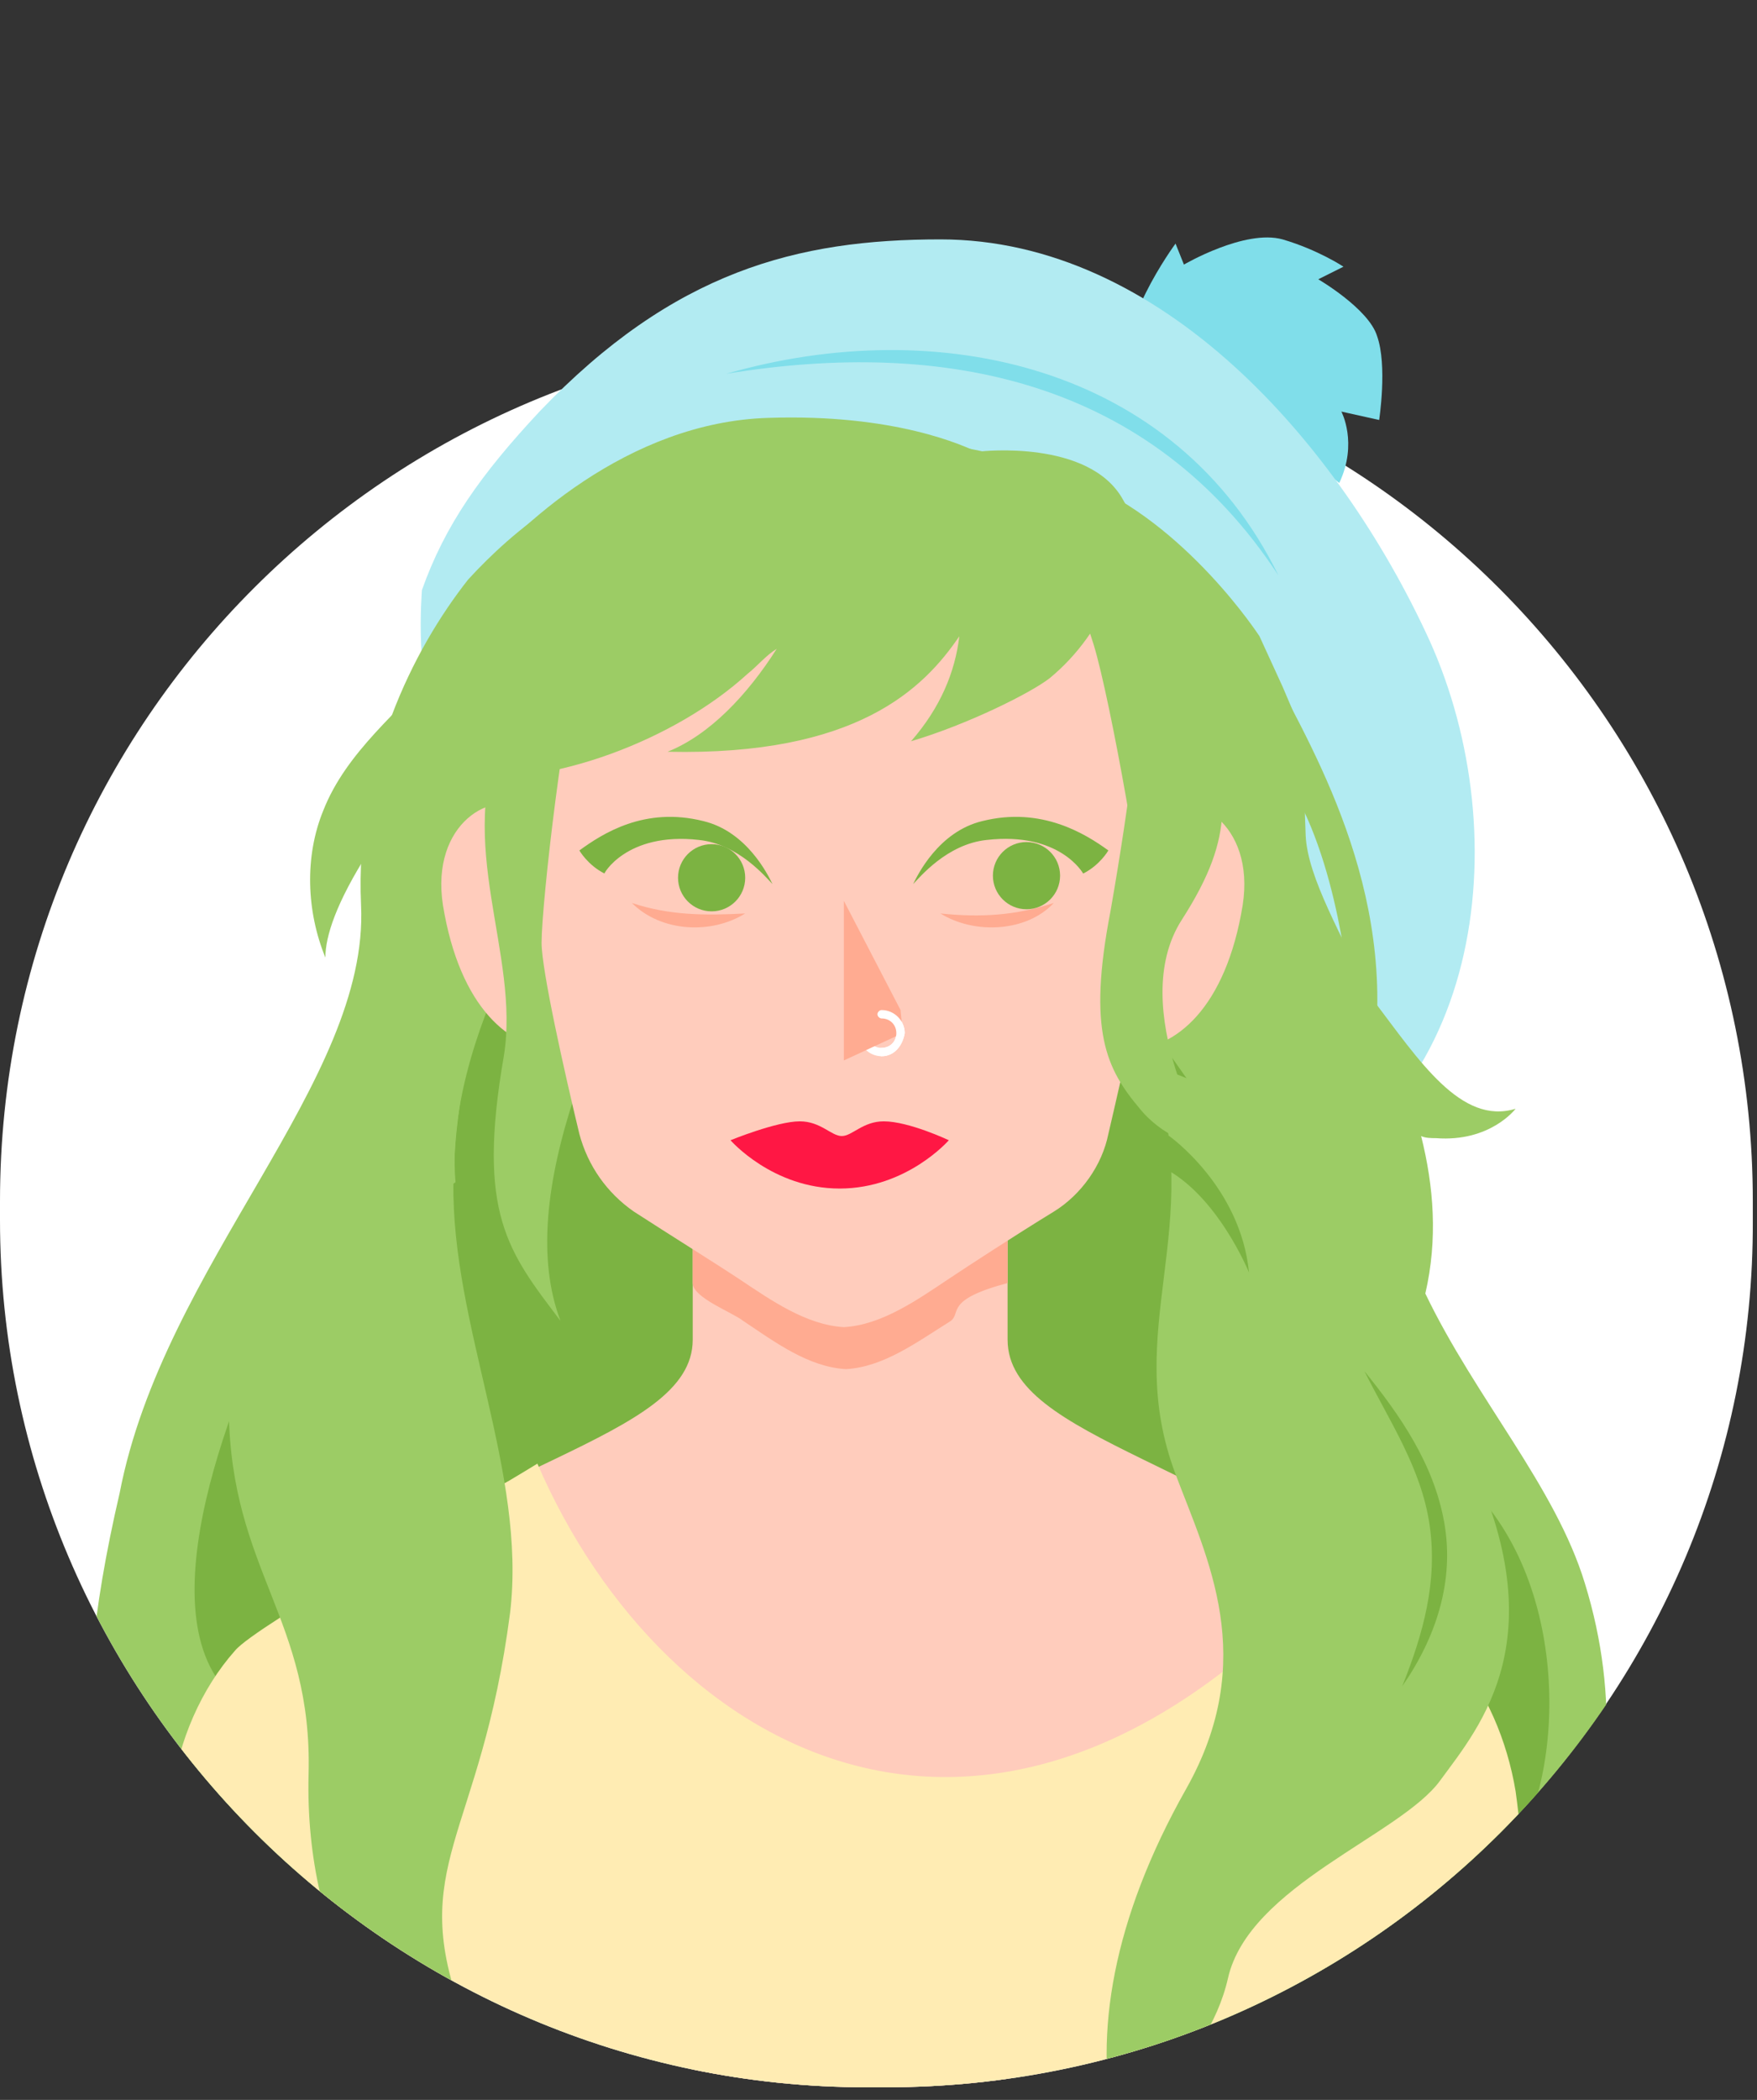 <svg version="1.1" xmlns="http://www.w3.org/2000/svg" xmlns:xlink="http://www.w3.org/1999/xlink" viewBox="0 0 83.7 100" preserveAspectRatio="xMidYMid meet">
	<rect x="0" y="0" width="83.7" height="100" fill="#333333" stroke="none"/>
	<g class="js-svgBg svgBg" data-svg-origin="41.75020217895508 57.64999771118164" style="transform-origin: 0px 0px 0px; transform: matrix(1, 0, 0, 1, 3.34002e-06, 4.612e-06); fill: rgb(255, 255, 255);">
		<path d="M42.2,99.4h-0.9C18.6,99.4,0,80.8,0,58.1v-0.9c0-22.9,18.6-41.3,41.3-41.3h0.9c22.9,0,41.3,18.6,41.3,41.3v0.9
			C83.6,80.8,65.1,99.4,42.2,99.4z"></path>
	</g>
	<defs>
		<path id="SVGID_1_KB79SD_CHARACTER-ITEM-PANEL" d="M42.2,99.4h-0.9C18.6,99.4,0,80.8,0,58.1v-0.9C0,34.3,0.2,0,0.2,0h83.2c0,0,0.2,34.3,0.2,57.2v0.9C83.6,80.8,65.1,99.4,42.2,99.4z"></path>
	</defs>
	<clipPath class="js-svgMask svgMask" id="SVGID_2_KB79SD_CHARACTER-ITEM-PANEL" data-svg-origin="42 60.99999237060547" style="transform-origin: 0px 0px 0px; transform: matrix(1, 0, 0, 1, 3.36e-06, 4.88e-06);">
		<use xlink:href="#SVGID_1_KB79SD_CHARACTER-ITEM-PANEL" overflow="visible"></use>
	</clipPath>
	<g clip-path="url(#SVGID_2_KB79SD_CHARACTER-ITEM-PANEL)">
		<g class="js-svgCharacter svgCharacter" data-svg-origin="4.273880958557129 11.307954788208008" style="opacity: 1; transform: matrix(1, 0, 0, 1, 0, 0);">
			<g class="js-headGroup headGroup"><path fill="#80DEEA" d="M65.6 16c-.4-1.3-2.8-2.7-2.8-2.7l1.2-.6s-1.2-.8-2.9-1.3c-1.8-.5-4.7 1.2-4.7 1.2l-.4-1s-3.1 4.2-2.1 6.3l5.6 6.1c1.5 0 3.3-1.8 3.3-1.8l1 .8c.9-1.9.1-3.4.1-3.4l1.8.4s.4-2.6-.1-4z"></path><path fill="#B2EBF2" d="M68.1 30.5c-4.3-9.4-12.8-19.1-23.3-19.1-6.8 0-12.7 1.5-19.1 8.2-2.8 3-4.5 5.4-5.6 8.5 0 0-.4 4.9.9 6.3l38.6 22.9c11.2-4 12.7-17.5 8.5-26.8z"></path><path fill="#9CCC65" d="M75.5 75.4c-1.4-4.6-5.2-8.8-7.6-13.8.6-2.6.4-5.1-.2-7.5.2.1.5.1.7.1 2.6.2 3.8-1.4 3.8-1.4-2.6.8-4.6-2.3-6.8-5.2v.1c-1.5-3.2-3.1-5.9-3.2-7.9-.2-5.1.1-4.3-1.1-7.1L60 30.3s-3.5-5.4-8.5-7.4c-5.5-2.2-11.4-2.2-11.4-2.2s-5-.1-10.2 1.7L26.5 24c-1.7 1.1-3.1 2.4-4.2 3.6-2.6 3.3-5.4 8.8-5.1 15.5.4 8.4-9.4 17.1-11.5 28C3 82.7 4.3 88.5 8.2 91.8c.1.1.3.5.3.4-1.6-3.9-2.8-7.7-2.3-11.2.4 1.5 1.1 3.1 1.9 4.9C12.6 95 62.9 99 67.9 97.5c5.4-1.6 11-11.1 7.6-22.1z"></path><path fill="#7CB342" d="M71 71.9L51.7 44.5l-27.8 2s-2.6 5.2-2.2 9.8l-8.3 5.5c-2 4-6.8 15.2-2.2 19.1l60 8.3c3-2.6 4-11.8-.2-17.3z"></path><path fill="#FFCCBC" d="M25.1 38.6c-1.6-1.1-4.6.6-4 4.5.8 4.9 3.2 6.9 5.5 6.9 2.8 0-.4-10.7-.4-10.7l-1.1-.7z"></path></g><path fill="#FFCCBC" d="M48 63.8V49H33v14.8c0 4.8-11 5.8-19.6 13.7l27.4 29.4 26.5-29.4C58.7 69.6 48 68.6 48 63.8z"></path><path fill="#FFECB3" d="M72.2 85.3c-.4-2.4-1.4-4.8-3-6.6-.7-.8-4-3-5.6-4.1-16 17.8-31.9 9.2-38-4.9-3.4 2.1-13.4 7.7-14.4 8.9-1.6 1.8-2.7 4.3-3 6.8-.7 4.9-2 25.7-2 25.7h68.1c-.1-.1-1.4-20.9-2.1-25.8z"></path><g class="js-headGroup headGroup"><path fill="#9CCC65" d="M27.4 52.1c2-6.2-1-7-.7-15.3.3-7.1-2.7-2-2.7-2-2.4 5.4.8 10.6 0 15.5-1.3 7.5.2 9.3 2.7 12.6-1.1-2.9-.7-6.6.7-10.8z"></path><path fill="#FFAB91" d="M45.3 62.9c.5-.4-.3-1 2.7-1.8V49H33v12.1c0 .7 1.9 1.4 2.4 1.8 1.5 1 3.1 2.2 4.9 2.3 1.8-.1 3.4-1.3 5-2.3z"></path><path fill="#FFCCBC" d="M55.2 38.6c1.6-1.1 4.6.6 4 4.5C58.4 48 56 50 53.7 50c-2.8 0 .4-10.7.4-10.7l1.1-.7z"></path><path fill="#FFCCBC" d="M52.1 30.7c-.8-2.6-1.9-4.7-5-5.6s-10.5-.9-13.7 0-4.7 2.9-5.6 5.6-2 12.3-2 14.2c0 1.3 1.1 6.2 1.8 9.1.4 1.5 1.3 2.8 2.6 3.7 1.7 1.1 4.1 2.6 5 3.2 1.5 1 3.2 2.2 5 2.3 1.8-.1 3.5-1.3 5-2.3.9-.6 3.2-2.1 5-3.2 1.3-.8 2.3-2.2 2.6-3.7.7-3 1.8-7.8 1.8-9.1 0-2-1.7-11.6-2.5-14.2z"></path><path fill="#9CCC65" d="M57.6 33.9c.7 3.9 1.4 5.7-1.3 9.9s1.4 11 1.4 11-2.1-.4-3.4-2c-1.6-1.9-2.5-3.7-1.4-9.4 1-5.7 1.4-9.7 1.4-9.7l3.3.2zM53.5 23.8c-1.6-2.9-6.8-2.3-6.8-2.3v.1c-.8-.4-4.1-1.9-10.1-1.7-6.7.2-12 5.2-14.2 7.9 0 0-.9 3.2-1.4 3.8-2 2.3-4.5 4.2-5.6 7-.9 2.2-.8 4.8.1 7 0-1 .5-2.6 2.1-5.1.9-1.4 2.6-2.6 4.1-3.5 4.6.5 10.5-1.8 13.9-4.9.5-.4.9-.9 1.4-1.2-1.4 2.2-3.2 4.1-5.2 4.9 9 .2 12.2-3 13.9-5.5-.2 1.7-.9 3.4-2.3 5 2.7-.8 5.7-2.3 6.6-3 2.8-2.3 3.7-5.7 3.3-6.4h.2-.2c.5-.5.8-1.1.2-2.1zM23.4 101.3c-5.2-2.6-8.9-8.8-8.7-16.8.2-7.4-3.7-9.7-3.8-17.3-.1-7.6 7.6-15 7.6-15l4.3-3.6s-1.1 3.1-1.2 7.7c-.1 6.8 3.5 13.8 2.7 20.5-1.4 10.8-5 12-2.2 19.3 1.4 3.4 1.3 5.2 1.3 5.2z"></path><path fill="#80DEEA" d="M34.6 17.8c10.1-2.9 21.4-.4 26.3 9.6-6.1-9.3-15.9-11.3-26.3-9.6z"></path><path fill="#9CCC65" d="M54.9 50.7c2.6 7.8-1.5 12.6 1.1 19.5 1.5 4 4 8.8.5 15s-4.4 11.7-3.4 16.2c0 0 4.4-2.8 5.4-7.2s8.2-6.8 10.1-9.4c1.9-2.6 5.7-6.9 1.1-16S63.2 54 63.2 54l-8.3-3.3z"></path><path fill="#7CB342" d="M65 65.3c1.7 2.1 3.3 4.4 3.8 7.2s-.4 5.5-2 7.8c1-2.5 1.7-5 1.3-7.7-.4-2.7-1.9-4.9-3.1-7.3zM55.7 54.1s3.4 2.4 3.8 6.5c0 0-1.5-3.7-4.1-5-1.4-.7-.9-1.8-.9-1.8l1.2.3z"></path><path fill="#9CCC65" d="M60 30.7c1.4 3.2 5.9 9.6 5.6 17.7l-1.3-.9s-.5-6.7-3.1-10.5-1.2-6.3-1.2-6.3z"></path><path fill="#FF1744" d="M42.1 53.4c-1 0-1.5.7-2 .7s-1-.7-2-.7c-1.1 0-3.3.9-3.3.9s2 2.3 5.2 2.3 5.2-2.3 5.2-2.3-1.9-.9-3.1-.9z"></path><path fill="#FFAB91" d="M35.5 43.5c-1.6 1-4 .9-5.4-.5 1.8.6 3.5.6 5.4.5z"></path><path fill="#FFF" d="M42 50.3c-.6 0-1.1-.5-1.1-1.1 0-.1.1-.2.2-.2s.2.1.2.2c0 .4.3.7.7.7s.7-.3.7-.7c0-.4-.3-.7-.7-.7-.1 0-.2-.1-.2-.2s.1-.2.2-.2c.6 0 1.1.5 1.1 1.1-.1.6-.5 1.1-1.1 1.1z"></path><path fill="#FFAB91" d="M40.2 50.5l2.8-1.3-.1-1.1-2.7-5.2z"></path><path fill="#FFF" d="M42 50.3c-.1 0-.2-.1-.2-.2s.1-.2.2-.2c.4 0 .7-.3.7-.7 0-.4-.3-.7-.7-.7-.1 0-.2-.1-.2-.2s.1-.2.2-.2c.6 0 1.1.5 1.1 1.1-.1.6-.5 1.1-1.1 1.1z"></path><path fill="#7CB342" d="M36.8 43zM33.3 40c1.9.2 3.2 1.8 3.5 2.1-.2-.4-1.2-2.5-3.3-3-2.8-.7-4.8.6-5.9 1.4 0 0 .4.7 1.2 1.1-.1.1 1-2 4.5-1.6zM43.5 43zM46.8 39.1c-2.1.5-3.1 2.6-3.3 3 .3-.3 1.6-1.9 3.5-2.1 3.5-.4 4.6 1.6 4.6 1.6.8-.4 1.2-1.1 1.2-1.1-1.1-.8-3.2-2.1-6-1.4z"></path><path fill="#FFAB91" d="M44.8 43.5c1.9.2 3.6.1 5.4-.5-1.3 1.4-3.8 1.5-5.4.5z"></path><g fill="#7CB342" class="js-eyePositionRightGroup eyePositionRightGroup" data-svg-origin="32.30000305175781 40.10000228881836" style="transform: matrix(1, 0, 0, 1, 0, 0);"><circle cx="48.9" cy="41.7" r="1.6"></circle><circle cx="33.9" cy="41.8" r="1.6"></circle></g></g>
		</g>
	</g>
</svg>